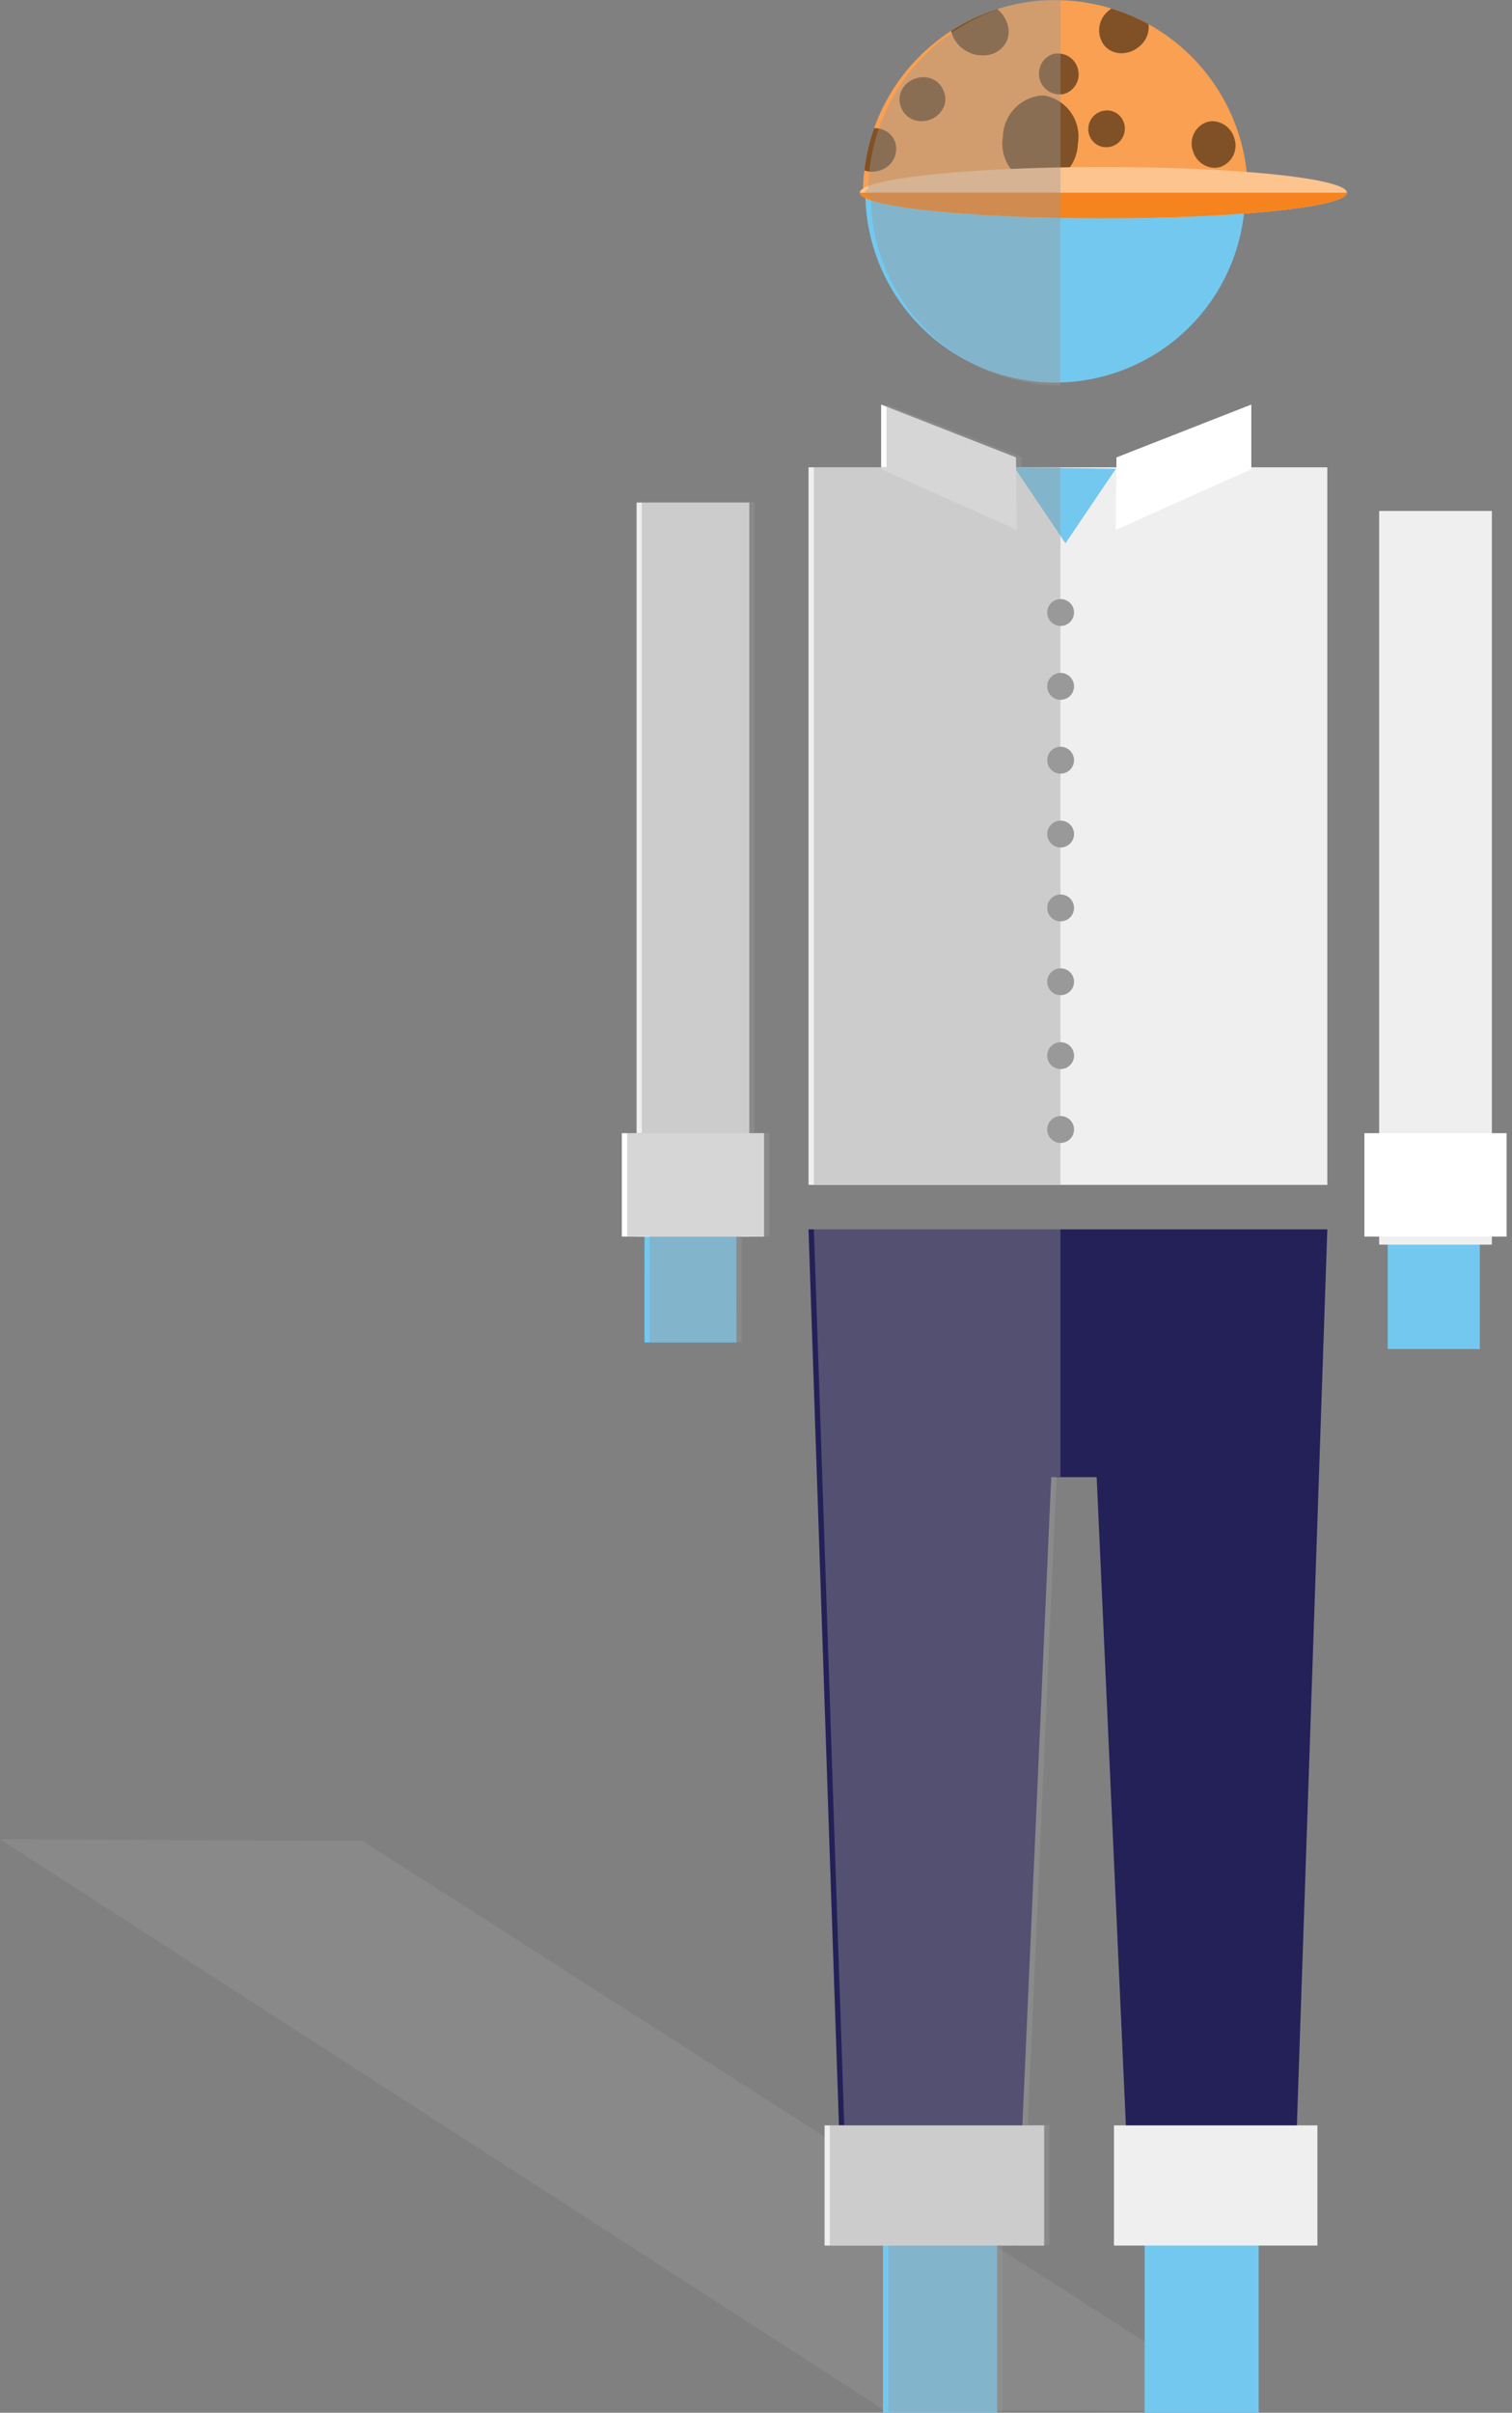 <svg xmlns="http://www.w3.org/2000/svg" xmlns:xlink="http://www.w3.org/1999/xlink" viewBox="0 0 90.14 143.74"><rect x="0" y="0" width="90.14" height="143.74" fill="#808080" stroke="none"/><defs><style>.cls-1{fill:none;}.cls-2{isolation:isolate;}.cls-3{fill:#f0efef;}.cls-16,.cls-4{mix-blend-mode:multiply;}.cls-5{opacity:0.39;}.cls-6{fill:#999;}.cls-7{fill:#73c8ef;}.cls-8{fill:#242058;}.cls-9{fill:#f9a052;}.cls-10{clip-path:url(#clip-path);}.cls-11{fill:#805126;}.cls-12{fill:#fdc490;}.cls-13{fill:#f5841f;}.cls-14{fill:#fff;}.cls-15{clip-path:url(#clip-path-2);}.cls-16{opacity:0.4;}</style><clipPath id="clip-path"><path class="cls-1" d="M74.38,11.48H51.45a11.47,11.47,0,1,1,22.94,0Z"/></clipPath><clipPath id="clip-path-2"><rect class="cls-1" x="37.38" width="25.85" height="143.73"/></clipPath></defs><title>Asset 37</title><g class="cls-2"><g id="Layer_2" data-name="Layer 2"><g id="Layer_1-2" data-name="Layer 1"><rect class="cls-3" x="48.2" y="27.84" width="30.93" height="42.75"/><g class="cls-4"><g class="cls-5"><polygon class="cls-6" points="21.64 109.69 0 109.57 52.67 143.55 74.75 143.67 21.64 109.69"/></g></g><rect class="cls-7" x="82.73" y="30.71" width="5.49" height="49.66"/><polygon class="cls-7" points="38.43 30.48 43.92 30.48 43.9 79.98 38.42 79.98 38.43 30.48"/><rect class="cls-7" x="52.64" y="79.98" width="6.8" height="63.74"/><rect class="cls-7" x="68.24" y="79.63" width="6.8" height="64.11"/><path class="cls-7" d="M74.23,11.47a11.32,11.32,0,1,0-22.64,0,11.32,11.32,0,1,0,22.64,0Z"/><polygon class="cls-8" points="50.24 133.24 48.2 73.24 79.13 73.24 77.09 133.24 67.42 133.24 65.38 88 62.67 88 60.63 133.78 50.24 133.24"/><rect class="cls-3" x="37.95" y="29.94" width="6.72" height="43.73"/><rect class="cls-3" x="82.22" y="30.44" width="6.72" height="43.71"/><polygon class="cls-7" points="66.52 27.93 63.52 32.37 60.47 27.84 66.52 27.93"/><rect class="cls-3" x="49.16" y="126.62" width="13.09" height="7.16"/><rect class="cls-3" x="66.41" y="126.62" width="12.13" height="7.16"/><path class="cls-9" d="M74.38,11.48H51.45a11.47,11.47,0,1,1,22.94,0Z"/><g class="cls-10"><path class="cls-11" d="M63.14,5.62a1.22,1.22,0,0,1-1.18-1,1.27,1.27,0,0,1,.2-.94,1.14,1.14,0,0,1,.75-.49l.19,0a1.22,1.22,0,0,1,1.18,1,1.21,1.21,0,0,1-.95,1.43Z"/><path class="cls-11" d="M72.41,10a1.39,1.39,0,0,1-1.29-1,1.35,1.35,0,0,1,.81-1.72,1.2,1.2,0,0,1,.36-.06,1.39,1.39,0,0,1,1.29,1,1.35,1.35,0,0,1-.81,1.72A1.2,1.2,0,0,1,72.41,10Z"/><path class="cls-11" d="M66.86,3.17a1.33,1.33,0,0,1-1-.43A1.48,1.48,0,0,1,66.07.66,1.62,1.62,0,0,1,67.15.24a1.33,1.33,0,0,1,1,.43,1.48,1.48,0,0,1-.21,2.08A1.62,1.62,0,0,1,66.86,3.17Z"/><path class="cls-11" d="M58.56,3.3a1.92,1.92,0,0,1-.86-.21,1.85,1.85,0,0,1-.92-1A1.46,1.46,0,0,1,56.84.91,1.54,1.54,0,0,1,58.24.11a1.9,1.9,0,0,1,.86.21,1.85,1.85,0,0,1,.92,1A1.46,1.46,0,0,1,60,2.49,1.54,1.54,0,0,1,58.56,3.3Z"/><path class="cls-11" d="M65.92,8.77A1.05,1.05,0,0,1,65,8.19a1.11,1.11,0,0,1,1-1.61,1.05,1.05,0,0,1,.94.58,1.11,1.11,0,0,1-1,1.61Z"/><path class="cls-11" d="M61.79,11a2.48,2.48,0,0,1-2-2.86,2.53,2.53,0,0,1,2.29-2.45h.18a2.48,2.48,0,0,1,2,2.86A2.53,2.53,0,0,1,62,11Z"/><path class="cls-11" d="M54.95,7.22a1.27,1.27,0,0,1-1.22-.8,1.22,1.22,0,0,1,0-1,1.41,1.41,0,0,1,.78-.72,1.45,1.45,0,0,1,.52-.1,1.27,1.27,0,0,1,1.22.8,1.22,1.22,0,0,1,0,1,1.41,1.41,0,0,1-.78.72A1.45,1.45,0,0,1,54.95,7.22Z"/><path class="cls-11" d="M52,10.23a1.27,1.27,0,0,1-1.18-.73,1.33,1.33,0,0,1,.73-1.73,1.46,1.46,0,0,1,.6-.13,1.27,1.27,0,0,1,1.18.73,1.33,1.33,0,0,1-.73,1.73A1.46,1.46,0,0,1,52,10.23Z"/></g><ellipse class="cls-12" cx="65.78" cy="11.48" rx="14.52" ry="1.53"/><path class="cls-13" d="M80.3,11.48c0,.84-6.5,1.53-14.52,1.53s-14.52-.68-14.52-1.53Z"/><polygon class="cls-14" points="74.6 27.95 66.52 31.57 66.56 27.25 74.6 24.1 74.6 27.95"/><polygon class="cls-14" points="52.53 27.95 60.62 31.57 60.57 27.25 52.53 24.1 52.53 27.95"/><rect class="cls-14" x="37.07" y="67.51" width="8.48" height="6.16"/><rect class="cls-14" x="81.34" y="67.51" width="8.48" height="6.16"/><circle class="cls-6" cx="63.23" cy="36.49" r="0.8"/><circle class="cls-6" cx="63.23" cy="40.89" r="0.8"/><circle class="cls-6" cx="63.23" cy="45.29" r="0.8"/><circle class="cls-6" cx="63.23" cy="49.69" r="0.8"/><circle class="cls-6" cx="63.23" cy="54.09" r="0.8"/><circle class="cls-6" cx="63.23" cy="58.49" r="0.8"/><circle class="cls-6" cx="63.23" cy="62.89" r="0.8"/><circle class="cls-6" cx="63.23" cy="67.29" r="0.8"/><g class="cls-15"><g class="cls-16"><polygon class="cls-6" points="48.52 73.23 50.33 126.6 49.47 126.6 49.47 133.77 52.96 133.77 52.96 143.7 59.76 143.7 59.76 133.77 62.56 133.77 62.56 126.6 61.27 126.6 62.99 87.98 65.7 87.98 67.44 126.6 66.72 126.6 66.72 133.77 68.56 133.77 68.56 143.73 75.36 143.73 75.36 133.77 78.85 133.77 78.85 126.6 77.63 126.6 79.45 73.23 48.52 73.23"/><polygon class="cls-6" points="44.98 29.92 38.26 29.92 38.26 67.5 37.38 67.5 37.38 73.65 38.26 73.65 38.73 73.65 38.73 79.96 44.22 79.96 44.22 73.65 44.98 73.65 45.86 73.65 45.86 67.5 44.98 67.5 44.98 29.92"/><path class="cls-6" d="M74.63,10.23a11.46,11.46,0,0,0-22.86,1c-.12.08-.2.16-.2.24s.13.22.35.33a11.3,11.3,0,0,0,22.55.92c3.71-.28,6.14-.73,6.14-1.25S78.25,10.51,74.63,10.23Z"/><polygon class="cls-6" points="74.92 24.09 66.88 27.23 66.87 27.82 60.9 27.82 60.89 27.23 52.85 24.09 52.85 27.82 48.52 27.82 48.52 70.57 79.45 70.57 79.45 27.82 74.92 27.82 74.92 24.09"/><polygon class="cls-6" points="90.14 67.5 89.26 67.5 89.26 30.43 82.54 30.43 82.54 67.5 81.66 67.5 81.66 73.65 82.54 73.65 82.54 74.13 83.04 74.13 83.04 80.36 88.54 80.36 88.54 74.13 89.26 74.13 89.26 73.65 90.14 73.65 90.14 67.5"/></g></g></g></g></g></svg>